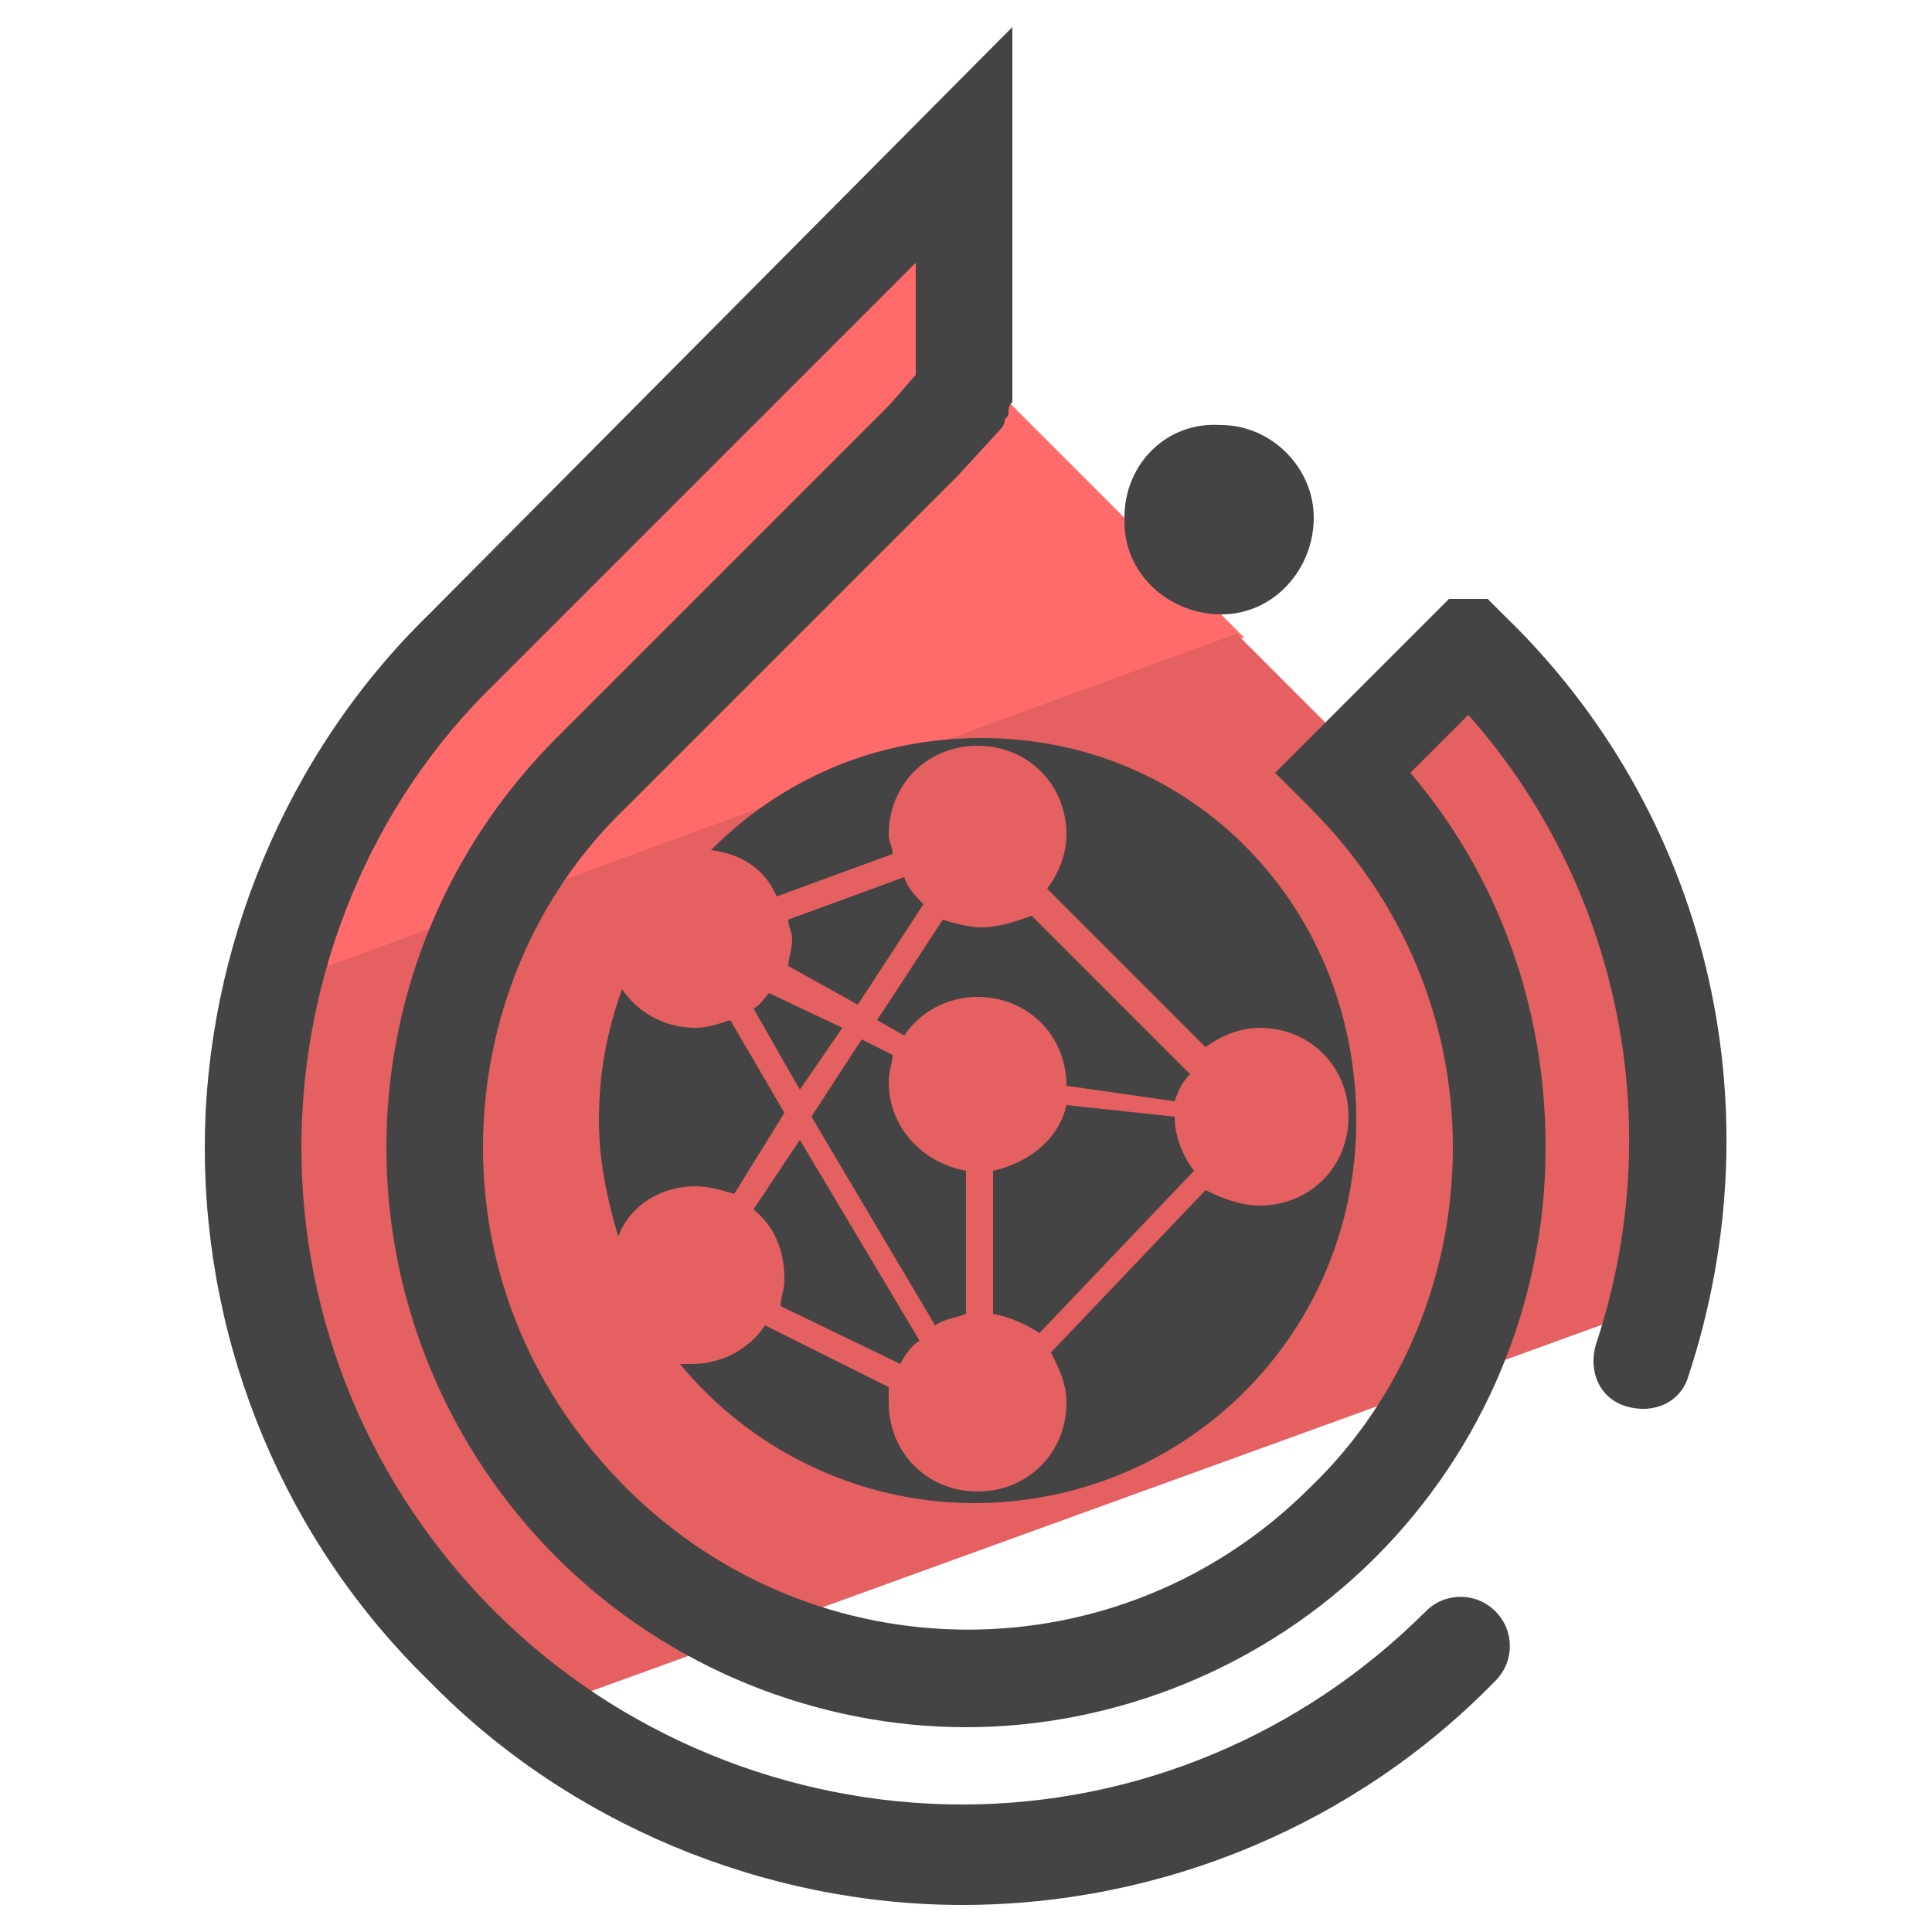 <svg xmlns="http://www.w3.org/2000/svg" id="Camada_1" x="0" y="0" version="1.1" viewBox="0 0 50 50" xml:space="preserve"><style>.st2{fill:#444}</style><path fill="#ff6b6b" d="M25.1 9.4V2.6L11.3 16.4C8.6 19 6.8 22.4 6 26l26.2-9.5-7.1-7.1z"/><path fill="#e56060" d="M38.7 16.3l-3.4 3.4-3.3-3.3-25.7 9.4c-.3 1.3-.4 2.7-.4 4 0 5.1 2 9.9 5.6 13.5.5.5 1 .9 1.5 1.3l30.9-11.2c1.2-6.1-.6-12.5-5.2-17.1z"/><path d="M38.9 15.9l-.4-.4h-1L33 20l.9.9c2.4 2.4 3.7 5.5 3.7 8.8s-1.3 6.5-3.7 8.8c-4.9 4.9-12.8 4.9-17.7 0-2.4-2.4-3.7-5.5-3.7-8.8 0-3.3 1.3-6.5 3.7-8.8l8.6-8.6 1.1-1.2s.1-.1.1-.2.1-.1.1-.2 0-.2.1-.3V.7L11.1 15.9c-3.7 3.6-5.8 8.7-5.8 13.8 0 5.2 2.1 10.2 5.8 13.8 3.6 3.7 8.7 5.8 13.8 5.8 5.2 0 10.2-2.1 13.8-5.8.5-.5.5-1.3 0-1.8s-1.3-.5-1.8 0c-3.2 3.2-7.5 5-12 5s-8.9-1.8-12.1-5c-3.2-3.2-5-7.5-5-12s1.8-8.9 5-12L23.7 6.8v2.9l-.7.8-8.6 8.6c-2.8 2.8-4.4 6.6-4.4 10.6s1.6 7.8 4.4 10.6c2.9 2.9 6.8 4.4 10.6 4.4s7.7-1.5 10.6-4.4c2.8-2.8 4.4-6.6 4.4-10.6 0-3.6-1.2-7-3.5-9.7l1.5-1.5c3.9 4.4 5.2 10.6 3.3 16.3-.2.7.1 1.4.8 1.6.7.2 1.4-.1 1.6-.8 2.3-7 .5-14.6-4.8-19.7z" class="st2"/><path d="M29.1 13.4v.1c0 1.4 1.2 2.4 2.5 2.4 1.4 0 2.4-1.2 2.4-2.5S32.9 11 31.6 11c-1.4-.1-2.5 1-2.5 2.4zm-3.7 5.7c-2.8 0-5.2 1.1-7 2.9.8.1 1.4.5 1.7 1.2l3-1.1c0-.2-.1-.3-.1-.5 0-1.3 1-2.3 2.3-2.3s2.3 1 2.3 2.3c0 .5-.2 1-.5 1.4l4.1 4.1c.4-.3.9-.5 1.4-.5 1.3 0 2.3 1 2.3 2.3 0 1.3-1 2.3-2.3 2.3-.5 0-1-.2-1.4-.4l-4 4.2c.2.4.4.8.4 1.3 0 1.3-1 2.3-2.3 2.3s-2.3-1-2.3-2.3v-.4l-3.2-1.6c-.4.6-1.1 1-1.9 1h-.3c1.8 2.2 4.6 3.6 7.6 3.6 5.5 0 9.9-4.4 9.9-9.9s-4.2-9.9-9.7-9.9z" class="st2"/><path d="M27.6 28.6c-.2.9-1 1.5-1.9 1.7V34c.5.1.9.3 1.2.5l4-4.2c-.3-.4-.5-.9-.5-1.4l-2.8-.3zM22.2 26l1.7-2.6c-.2-.2-.4-.4-.5-.7l-3 1.1c0 .2.1.3.1.5 0 .3-.1.5-.1.7l1.8 1zM18 30.7c.3 0 .7.1 1 .2l1.3-2.1-1.4-2.4c-.3.1-.6.2-.9.2-.8 0-1.5-.4-1.9-1-.4 1.1-.6 2.2-.6 3.4 0 1 .2 2 .5 3 .3-.8 1.1-1.3 2-1.3zm7.4-6.7c-.3 0-.7-.1-1-.2l-1.7 2.6.7.4c.4-.6 1.1-1 1.9-1 1.3 0 2.3 1 2.3 2.3l2.8.4c.1-.3.2-.5.4-.7l-4.1-4.1c-.3.1-.8.3-1.3.3zm-2.1 11.3c.1-.2.3-.5.5-.6l-3.1-5.2-1.2 1.8c.5.4.8 1 .8 1.8 0 .3-.1.5-.1.7l3.1 1.5zm-3.8-9.2l1.2 2.1 1.1-1.6-1.9-.9c-.1.1-.2.3-.4.4zM25 34v-3.7c-1.1-.2-2-1.1-2-2.3 0-.3.1-.5.1-.7l-.8-.4-1.3 2 3.2 5.4c.3-.2.6-.2.8-.3z" class="st2"/></svg>